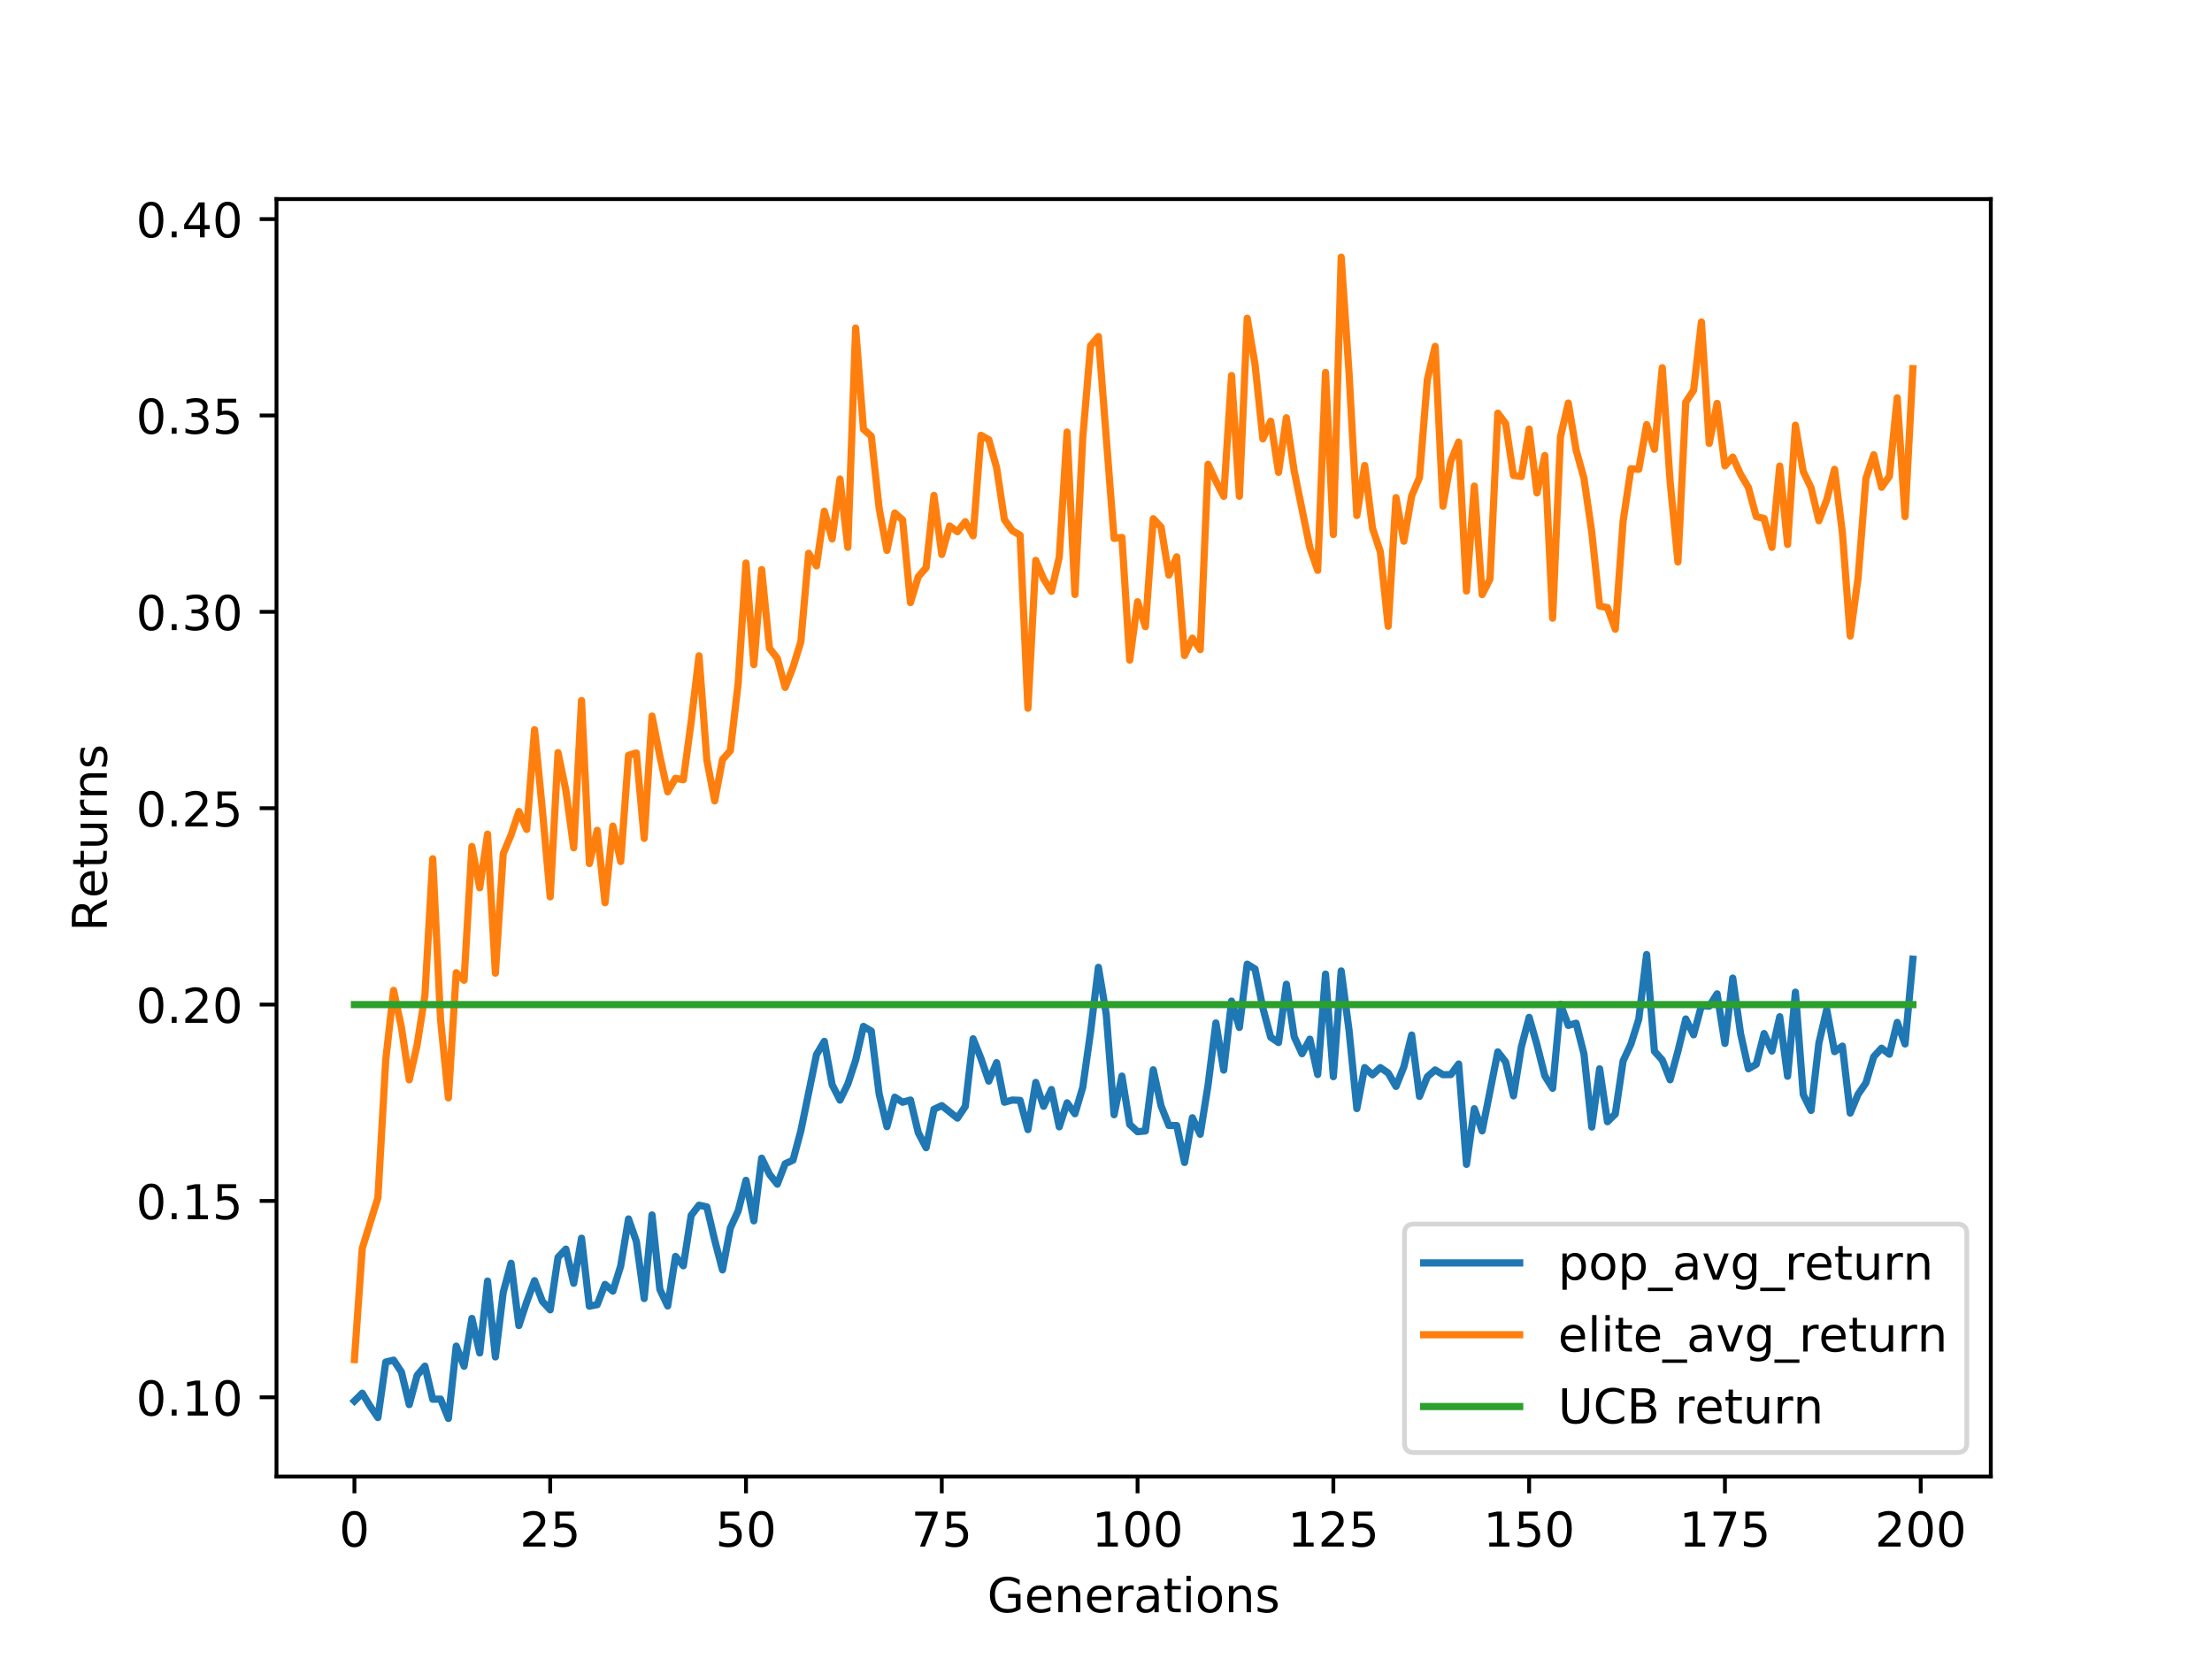 <?xml version="1.0" encoding="utf-8" standalone="no"?>
<!DOCTYPE svg PUBLIC "-//W3C//DTD SVG 1.1//EN"
  "http://www.w3.org/Graphics/SVG/1.1/DTD/svg11.dtd">
<!-- Created with matplotlib (https://matplotlib.org/) -->
<svg height="345.6pt" version="1.1" viewBox="0 0 460.8 345.6" width="460.8pt" xmlns="http://www.w3.org/2000/svg" xmlns:xlink="http://www.w3.org/1999/xlink">
 <defs>
  <style type="text/css">
*{stroke-linecap:butt;stroke-linejoin:round;}
  </style>
 </defs>
 <g id="figure_1">
  <g id="patch_1">
   <path d="M 0 345.6 
L 460.8 345.6 
L 460.8 0 
L 0 0 
z
" style="fill:#ffffff;"/>
  </g>
  <g id="axes_1">
   <g id="patch_2">
    <path d="M 57.6 307.584 
L 414.72 307.584 
L 414.72 41.472 
L 57.6 41.472 
z
" style="fill:#ffffff;"/>
   </g>
   <g id="matplotlib.axis_1">
    <g id="xtick_1">
     <g id="line2d_1">
      <defs>
       <path d="M 0 0 
L 0 3.5 
" id="md66b6a2033" style="stroke:#000000;stroke-width:0.8;"/>
      </defs>
      <g>
       <use style="stroke:#000000;stroke-width:0.8;" x="73.833" xlink:href="#md66b6a2033" y="307.584"/>
      </g>
     </g>
     <g id="text_1">
      <!-- 0 -->
      <defs>
       <path d="M 31.781 66.406 
Q 24.172 66.406 20.328 58.906 
Q 16.5 51.422 16.5 36.375 
Q 16.5 21.391 20.328 13.891 
Q 24.172 6.391 31.781 6.391 
Q 39.453 6.391 43.281 13.891 
Q 47.125 21.391 47.125 36.375 
Q 47.125 51.422 43.281 58.906 
Q 39.453 66.406 31.781 66.406 
z
M 31.781 74.219 
Q 44.047 74.219 50.516 64.516 
Q 56.984 54.828 56.984 36.375 
Q 56.984 17.969 50.516 8.266 
Q 44.047 -1.422 31.781 -1.422 
Q 19.531 -1.422 13.062 8.266 
Q 6.594 17.969 6.594 36.375 
Q 6.594 54.828 13.062 64.516 
Q 19.531 74.219 31.781 74.219 
z
" id="DejaVuSans-48"/>
      </defs>
      <g transform="translate(70.651 322.182)scale(0.1 -0.1)">
       <use xlink:href="#DejaVuSans-48"/>
      </g>
     </g>
    </g>
    <g id="xtick_2">
     <g id="line2d_2">
      <g>
       <use style="stroke:#000000;stroke-width:0.8;" x="114.618" xlink:href="#md66b6a2033" y="307.584"/>
      </g>
     </g>
     <g id="text_2">
      <!-- 25 -->
      <defs>
       <path d="M 19.188 8.297 
L 53.609 8.297 
L 53.609 0 
L 7.328 0 
L 7.328 8.297 
Q 12.938 14.109 22.625 23.891 
Q 32.328 33.688 34.812 36.531 
Q 39.547 41.844 41.422 45.531 
Q 43.312 49.219 43.312 52.781 
Q 43.312 58.594 39.234 62.25 
Q 35.156 65.922 28.609 65.922 
Q 23.969 65.922 18.812 64.312 
Q 13.672 62.703 7.812 59.422 
L 7.812 69.391 
Q 13.766 71.781 18.938 73 
Q 24.125 74.219 28.422 74.219 
Q 39.75 74.219 46.484 68.547 
Q 53.219 62.891 53.219 53.422 
Q 53.219 48.922 51.531 44.891 
Q 49.859 40.875 45.406 35.406 
Q 44.188 33.984 37.641 27.219 
Q 31.109 20.453 19.188 8.297 
z
" id="DejaVuSans-50"/>
       <path d="M 10.797 72.906 
L 49.516 72.906 
L 49.516 64.594 
L 19.828 64.594 
L 19.828 46.734 
Q 21.969 47.469 24.109 47.828 
Q 26.266 48.188 28.422 48.188 
Q 40.625 48.188 47.75 41.5 
Q 54.891 34.812 54.891 23.391 
Q 54.891 11.625 47.562 5.094 
Q 40.234 -1.422 26.906 -1.422 
Q 22.312 -1.422 17.547 -0.641 
Q 12.797 0.141 7.719 1.703 
L 7.719 11.625 
Q 12.109 9.234 16.797 8.062 
Q 21.484 6.891 26.703 6.891 
Q 35.156 6.891 40.078 11.328 
Q 45.016 15.766 45.016 23.391 
Q 45.016 31 40.078 35.438 
Q 35.156 39.891 26.703 39.891 
Q 22.75 39.891 18.812 39.016 
Q 14.891 38.141 10.797 36.281 
z
" id="DejaVuSans-53"/>
      </defs>
      <g transform="translate(108.256 322.182)scale(0.1 -0.1)">
       <use xlink:href="#DejaVuSans-50"/>
       <use x="63.623" xlink:href="#DejaVuSans-53"/>
      </g>
     </g>
    </g>
    <g id="xtick_3">
     <g id="line2d_3">
      <g>
       <use style="stroke:#000000;stroke-width:0.8;" x="155.404" xlink:href="#md66b6a2033" y="307.584"/>
      </g>
     </g>
     <g id="text_3">
      <!-- 50 -->
      <g transform="translate(149.042 322.182)scale(0.1 -0.1)">
       <use xlink:href="#DejaVuSans-53"/>
       <use x="63.623" xlink:href="#DejaVuSans-48"/>
      </g>
     </g>
    </g>
    <g id="xtick_4">
     <g id="line2d_4">
      <g>
       <use style="stroke:#000000;stroke-width:0.8;" x="196.19" xlink:href="#md66b6a2033" y="307.584"/>
      </g>
     </g>
     <g id="text_4">
      <!-- 75 -->
      <defs>
       <path d="M 8.203 72.906 
L 55.078 72.906 
L 55.078 68.703 
L 28.609 0 
L 18.312 0 
L 43.219 64.594 
L 8.203 64.594 
z
" id="DejaVuSans-55"/>
      </defs>
      <g transform="translate(189.827 322.182)scale(0.1 -0.1)">
       <use xlink:href="#DejaVuSans-55"/>
       <use x="63.623" xlink:href="#DejaVuSans-53"/>
      </g>
     </g>
    </g>
    <g id="xtick_5">
     <g id="line2d_5">
      <g>
       <use style="stroke:#000000;stroke-width:0.8;" x="236.976" xlink:href="#md66b6a2033" y="307.584"/>
      </g>
     </g>
     <g id="text_5">
      <!-- 100 -->
      <defs>
       <path d="M 12.406 8.297 
L 28.516 8.297 
L 28.516 63.922 
L 10.984 60.406 
L 10.984 69.391 
L 28.422 72.906 
L 38.281 72.906 
L 38.281 8.297 
L 54.391 8.297 
L 54.391 0 
L 12.406 0 
z
" id="DejaVuSans-49"/>
      </defs>
      <g transform="translate(227.432 322.182)scale(0.1 -0.1)">
       <use xlink:href="#DejaVuSans-49"/>
       <use x="63.623" xlink:href="#DejaVuSans-48"/>
       <use x="127.246" xlink:href="#DejaVuSans-48"/>
      </g>
     </g>
    </g>
    <g id="xtick_6">
     <g id="line2d_6">
      <g>
       <use style="stroke:#000000;stroke-width:0.8;" x="277.761" xlink:href="#md66b6a2033" y="307.584"/>
      </g>
     </g>
     <g id="text_6">
      <!-- 125 -->
      <g transform="translate(268.218 322.182)scale(0.1 -0.1)">
       <use xlink:href="#DejaVuSans-49"/>
       <use x="63.623" xlink:href="#DejaVuSans-50"/>
       <use x="127.246" xlink:href="#DejaVuSans-53"/>
      </g>
     </g>
    </g>
    <g id="xtick_7">
     <g id="line2d_7">
      <g>
       <use style="stroke:#000000;stroke-width:0.8;" x="318.547" xlink:href="#md66b6a2033" y="307.584"/>
      </g>
     </g>
     <g id="text_7">
      <!-- 150 -->
      <g transform="translate(309.003 322.182)scale(0.1 -0.1)">
       <use xlink:href="#DejaVuSans-49"/>
       <use x="63.623" xlink:href="#DejaVuSans-53"/>
       <use x="127.246" xlink:href="#DejaVuSans-48"/>
      </g>
     </g>
    </g>
    <g id="xtick_8">
     <g id="line2d_8">
      <g>
       <use style="stroke:#000000;stroke-width:0.8;" x="359.333" xlink:href="#md66b6a2033" y="307.584"/>
      </g>
     </g>
     <g id="text_8">
      <!-- 175 -->
      <g transform="translate(349.789 322.182)scale(0.1 -0.1)">
       <use xlink:href="#DejaVuSans-49"/>
       <use x="63.623" xlink:href="#DejaVuSans-55"/>
       <use x="127.246" xlink:href="#DejaVuSans-53"/>
      </g>
     </g>
    </g>
    <g id="xtick_9">
     <g id="line2d_9">
      <g>
       <use style="stroke:#000000;stroke-width:0.8;" x="400.119" xlink:href="#md66b6a2033" y="307.584"/>
      </g>
     </g>
     <g id="text_9">
      <!-- 200 -->
      <g transform="translate(390.575 322.182)scale(0.1 -0.1)">
       <use xlink:href="#DejaVuSans-50"/>
       <use x="63.623" xlink:href="#DejaVuSans-48"/>
       <use x="127.246" xlink:href="#DejaVuSans-48"/>
      </g>
     </g>
    </g>
    <g id="text_10">
     <!-- Generations -->
     <defs>
      <path d="M 59.516 10.406 
L 59.516 29.984 
L 43.406 29.984 
L 43.406 38.094 
L 69.281 38.094 
L 69.281 6.781 
Q 63.578 2.734 56.688 0.656 
Q 49.812 -1.422 42 -1.422 
Q 24.906 -1.422 15.25 8.562 
Q 5.609 18.562 5.609 36.375 
Q 5.609 54.25 15.25 64.234 
Q 24.906 74.219 42 74.219 
Q 49.125 74.219 55.547 72.453 
Q 61.969 70.703 67.391 67.281 
L 67.391 56.781 
Q 61.922 61.422 55.766 63.766 
Q 49.609 66.109 42.828 66.109 
Q 29.438 66.109 22.719 58.641 
Q 16.016 51.172 16.016 36.375 
Q 16.016 21.625 22.719 14.156 
Q 29.438 6.688 42.828 6.688 
Q 48.047 6.688 52.141 7.594 
Q 56.25 8.5 59.516 10.406 
z
" id="DejaVuSans-71"/>
      <path d="M 56.203 29.594 
L 56.203 25.203 
L 14.891 25.203 
Q 15.484 15.922 20.484 11.062 
Q 25.484 6.203 34.422 6.203 
Q 39.594 6.203 44.453 7.469 
Q 49.312 8.734 54.109 11.281 
L 54.109 2.781 
Q 49.266 0.734 44.188 -0.344 
Q 39.109 -1.422 33.891 -1.422 
Q 20.797 -1.422 13.156 6.188 
Q 5.516 13.812 5.516 26.812 
Q 5.516 40.234 12.766 48.109 
Q 20.016 56 32.328 56 
Q 43.359 56 49.781 48.891 
Q 56.203 41.797 56.203 29.594 
z
M 47.219 32.234 
Q 47.125 39.594 43.094 43.984 
Q 39.062 48.391 32.422 48.391 
Q 24.906 48.391 20.391 44.141 
Q 15.875 39.891 15.188 32.172 
z
" id="DejaVuSans-101"/>
      <path d="M 54.891 33.016 
L 54.891 0 
L 45.906 0 
L 45.906 32.719 
Q 45.906 40.484 42.875 44.328 
Q 39.844 48.188 33.797 48.188 
Q 26.516 48.188 22.312 43.547 
Q 18.109 38.922 18.109 30.906 
L 18.109 0 
L 9.078 0 
L 9.078 54.688 
L 18.109 54.688 
L 18.109 46.188 
Q 21.344 51.125 25.703 53.562 
Q 30.078 56 35.797 56 
Q 45.219 56 50.047 50.172 
Q 54.891 44.344 54.891 33.016 
z
" id="DejaVuSans-110"/>
      <path d="M 41.109 46.297 
Q 39.594 47.172 37.812 47.578 
Q 36.031 48 33.891 48 
Q 26.266 48 22.188 43.047 
Q 18.109 38.094 18.109 28.812 
L 18.109 0 
L 9.078 0 
L 9.078 54.688 
L 18.109 54.688 
L 18.109 46.188 
Q 20.953 51.172 25.484 53.578 
Q 30.031 56 36.531 56 
Q 37.453 56 38.578 55.875 
Q 39.703 55.766 41.062 55.516 
z
" id="DejaVuSans-114"/>
      <path d="M 34.281 27.484 
Q 23.391 27.484 19.188 25 
Q 14.984 22.516 14.984 16.5 
Q 14.984 11.719 18.141 8.906 
Q 21.297 6.109 26.703 6.109 
Q 34.188 6.109 38.703 11.406 
Q 43.219 16.703 43.219 25.484 
L 43.219 27.484 
z
M 52.203 31.203 
L 52.203 0 
L 43.219 0 
L 43.219 8.297 
Q 40.141 3.328 35.547 0.953 
Q 30.953 -1.422 24.312 -1.422 
Q 15.922 -1.422 10.953 3.297 
Q 6 8.016 6 15.922 
Q 6 25.141 12.172 29.828 
Q 18.359 34.516 30.609 34.516 
L 43.219 34.516 
L 43.219 35.406 
Q 43.219 41.609 39.141 45 
Q 35.062 48.391 27.688 48.391 
Q 23 48.391 18.547 47.266 
Q 14.109 46.141 10.016 43.891 
L 10.016 52.203 
Q 14.938 54.109 19.578 55.047 
Q 24.219 56 28.609 56 
Q 40.484 56 46.344 49.844 
Q 52.203 43.703 52.203 31.203 
z
" id="DejaVuSans-97"/>
      <path d="M 18.312 70.219 
L 18.312 54.688 
L 36.812 54.688 
L 36.812 47.703 
L 18.312 47.703 
L 18.312 18.016 
Q 18.312 11.328 20.141 9.422 
Q 21.969 7.516 27.594 7.516 
L 36.812 7.516 
L 36.812 0 
L 27.594 0 
Q 17.188 0 13.234 3.875 
Q 9.281 7.766 9.281 18.016 
L 9.281 47.703 
L 2.688 47.703 
L 2.688 54.688 
L 9.281 54.688 
L 9.281 70.219 
z
" id="DejaVuSans-116"/>
      <path d="M 9.422 54.688 
L 18.406 54.688 
L 18.406 0 
L 9.422 0 
z
M 9.422 75.984 
L 18.406 75.984 
L 18.406 64.594 
L 9.422 64.594 
z
" id="DejaVuSans-105"/>
      <path d="M 30.609 48.391 
Q 23.391 48.391 19.188 42.75 
Q 14.984 37.109 14.984 27.297 
Q 14.984 17.484 19.156 11.844 
Q 23.344 6.203 30.609 6.203 
Q 37.797 6.203 41.984 11.859 
Q 46.188 17.531 46.188 27.297 
Q 46.188 37.016 41.984 42.703 
Q 37.797 48.391 30.609 48.391 
z
M 30.609 56 
Q 42.328 56 49.016 48.375 
Q 55.719 40.766 55.719 27.297 
Q 55.719 13.875 49.016 6.219 
Q 42.328 -1.422 30.609 -1.422 
Q 18.844 -1.422 12.172 6.219 
Q 5.516 13.875 5.516 27.297 
Q 5.516 40.766 12.172 48.375 
Q 18.844 56 30.609 56 
z
" id="DejaVuSans-111"/>
      <path d="M 44.281 53.078 
L 44.281 44.578 
Q 40.484 46.531 36.375 47.5 
Q 32.281 48.484 27.875 48.484 
Q 21.188 48.484 17.844 46.438 
Q 14.5 44.391 14.5 40.281 
Q 14.5 37.156 16.891 35.375 
Q 19.281 33.594 26.516 31.984 
L 29.594 31.297 
Q 39.156 29.25 43.188 25.516 
Q 47.219 21.781 47.219 15.094 
Q 47.219 7.469 41.188 3.016 
Q 35.156 -1.422 24.609 -1.422 
Q 20.219 -1.422 15.453 -0.562 
Q 10.688 0.297 5.422 2 
L 5.422 11.281 
Q 10.406 8.688 15.234 7.391 
Q 20.062 6.109 24.812 6.109 
Q 31.156 6.109 34.562 8.281 
Q 37.984 10.453 37.984 14.406 
Q 37.984 18.062 35.516 20.016 
Q 33.062 21.969 24.703 23.781 
L 21.578 24.516 
Q 13.234 26.266 9.516 29.906 
Q 5.812 33.547 5.812 39.891 
Q 5.812 47.609 11.281 51.797 
Q 16.75 56 26.812 56 
Q 31.781 56 36.172 55.266 
Q 40.578 54.547 44.281 53.078 
z
" id="DejaVuSans-115"/>
     </defs>
     <g transform="translate(205.662 335.861)scale(0.1 -0.1)">
      <use xlink:href="#DejaVuSans-71"/>
      <use x="77.49" xlink:href="#DejaVuSans-101"/>
      <use x="139.014" xlink:href="#DejaVuSans-110"/>
      <use x="202.393" xlink:href="#DejaVuSans-101"/>
      <use x="263.916" xlink:href="#DejaVuSans-114"/>
      <use x="305.029" xlink:href="#DejaVuSans-97"/>
      <use x="366.309" xlink:href="#DejaVuSans-116"/>
      <use x="405.518" xlink:href="#DejaVuSans-105"/>
      <use x="433.301" xlink:href="#DejaVuSans-111"/>
      <use x="494.482" xlink:href="#DejaVuSans-110"/>
      <use x="557.861" xlink:href="#DejaVuSans-115"/>
     </g>
    </g>
   </g>
   <g id="matplotlib.axis_2">
    <g id="ytick_1">
     <g id="line2d_10">
      <defs>
       <path d="M 0 0 
L -3.5 0 
" id="m206f342e49" style="stroke:#000000;stroke-width:0.8;"/>
      </defs>
      <g>
       <use style="stroke:#000000;stroke-width:0.8;" x="57.6" xlink:href="#m206f342e49" y="291.086"/>
      </g>
     </g>
     <g id="text_11">
      <!-- 0.10 -->
      <defs>
       <path d="M 10.688 12.406 
L 21 12.406 
L 21 0 
L 10.688 0 
z
" id="DejaVuSans-46"/>
      </defs>
      <g transform="translate(28.334 294.886)scale(0.1 -0.1)">
       <use xlink:href="#DejaVuSans-48"/>
       <use x="63.623" xlink:href="#DejaVuSans-46"/>
       <use x="95.41" xlink:href="#DejaVuSans-49"/>
       <use x="159.033" xlink:href="#DejaVuSans-48"/>
      </g>
     </g>
    </g>
    <g id="ytick_2">
     <g id="line2d_11">
      <g>
       <use style="stroke:#000000;stroke-width:0.8;" x="57.6" xlink:href="#m206f342e49" y="250.18"/>
      </g>
     </g>
     <g id="text_12">
      <!-- 0.15 -->
      <g transform="translate(28.334 253.979)scale(0.1 -0.1)">
       <use xlink:href="#DejaVuSans-48"/>
       <use x="63.623" xlink:href="#DejaVuSans-46"/>
       <use x="95.41" xlink:href="#DejaVuSans-49"/>
       <use x="159.033" xlink:href="#DejaVuSans-53"/>
      </g>
     </g>
    </g>
    <g id="ytick_3">
     <g id="line2d_12">
      <g>
       <use style="stroke:#000000;stroke-width:0.8;" x="57.6" xlink:href="#m206f342e49" y="209.274"/>
      </g>
     </g>
     <g id="text_13">
      <!-- 0.20 -->
      <g transform="translate(28.334 213.073)scale(0.1 -0.1)">
       <use xlink:href="#DejaVuSans-48"/>
       <use x="63.623" xlink:href="#DejaVuSans-46"/>
       <use x="95.41" xlink:href="#DejaVuSans-50"/>
       <use x="159.033" xlink:href="#DejaVuSans-48"/>
      </g>
     </g>
    </g>
    <g id="ytick_4">
     <g id="line2d_13">
      <g>
       <use style="stroke:#000000;stroke-width:0.8;" x="57.6" xlink:href="#m206f342e49" y="168.368"/>
      </g>
     </g>
     <g id="text_14">
      <!-- 0.25 -->
      <g transform="translate(28.334 172.167)scale(0.1 -0.1)">
       <use xlink:href="#DejaVuSans-48"/>
       <use x="63.623" xlink:href="#DejaVuSans-46"/>
       <use x="95.41" xlink:href="#DejaVuSans-50"/>
       <use x="159.033" xlink:href="#DejaVuSans-53"/>
      </g>
     </g>
    </g>
    <g id="ytick_5">
     <g id="line2d_14">
      <g>
       <use style="stroke:#000000;stroke-width:0.8;" x="57.6" xlink:href="#m206f342e49" y="127.461"/>
      </g>
     </g>
     <g id="text_15">
      <!-- 0.30 -->
      <defs>
       <path d="M 40.578 39.312 
Q 47.656 37.797 51.625 33 
Q 55.609 28.219 55.609 21.188 
Q 55.609 10.406 48.188 4.484 
Q 40.766 -1.422 27.094 -1.422 
Q 22.516 -1.422 17.656 -0.516 
Q 12.797 0.391 7.625 2.203 
L 7.625 11.719 
Q 11.719 9.328 16.594 8.109 
Q 21.484 6.891 26.812 6.891 
Q 36.078 6.891 40.938 10.547 
Q 45.797 14.203 45.797 21.188 
Q 45.797 27.641 41.281 31.266 
Q 36.766 34.906 28.719 34.906 
L 20.219 34.906 
L 20.219 43.016 
L 29.109 43.016 
Q 36.375 43.016 40.234 45.922 
Q 44.094 48.828 44.094 54.297 
Q 44.094 59.906 40.109 62.906 
Q 36.141 65.922 28.719 65.922 
Q 24.656 65.922 20.016 65.031 
Q 15.375 64.156 9.812 62.312 
L 9.812 71.094 
Q 15.438 72.656 20.344 73.438 
Q 25.25 74.219 29.594 74.219 
Q 40.828 74.219 47.359 69.109 
Q 53.906 64.016 53.906 55.328 
Q 53.906 49.266 50.438 45.094 
Q 46.969 40.922 40.578 39.312 
z
" id="DejaVuSans-51"/>
      </defs>
      <g transform="translate(28.334 131.26)scale(0.1 -0.1)">
       <use xlink:href="#DejaVuSans-48"/>
       <use x="63.623" xlink:href="#DejaVuSans-46"/>
       <use x="95.41" xlink:href="#DejaVuSans-51"/>
       <use x="159.033" xlink:href="#DejaVuSans-48"/>
      </g>
     </g>
    </g>
    <g id="ytick_6">
     <g id="line2d_15">
      <g>
       <use style="stroke:#000000;stroke-width:0.8;" x="57.6" xlink:href="#m206f342e49" y="86.555"/>
      </g>
     </g>
     <g id="text_16">
      <!-- 0.35 -->
      <g transform="translate(28.334 90.354)scale(0.1 -0.1)">
       <use xlink:href="#DejaVuSans-48"/>
       <use x="63.623" xlink:href="#DejaVuSans-46"/>
       <use x="95.41" xlink:href="#DejaVuSans-51"/>
       <use x="159.033" xlink:href="#DejaVuSans-53"/>
      </g>
     </g>
    </g>
    <g id="ytick_7">
     <g id="line2d_16">
      <g>
       <use style="stroke:#000000;stroke-width:0.8;" x="57.6" xlink:href="#m206f342e49" y="45.649"/>
      </g>
     </g>
     <g id="text_17">
      <!-- 0.40 -->
      <defs>
       <path d="M 37.797 64.312 
L 12.891 25.391 
L 37.797 25.391 
z
M 35.203 72.906 
L 47.609 72.906 
L 47.609 25.391 
L 58.016 25.391 
L 58.016 17.188 
L 47.609 17.188 
L 47.609 0 
L 37.797 0 
L 37.797 17.188 
L 4.891 17.188 
L 4.891 26.703 
z
" id="DejaVuSans-52"/>
      </defs>
      <g transform="translate(28.334 49.448)scale(0.1 -0.1)">
       <use xlink:href="#DejaVuSans-48"/>
       <use x="63.623" xlink:href="#DejaVuSans-46"/>
       <use x="95.41" xlink:href="#DejaVuSans-52"/>
       <use x="159.033" xlink:href="#DejaVuSans-48"/>
      </g>
     </g>
    </g>
    <g id="text_18">
     <!-- Returns -->
     <defs>
      <path d="M 44.391 34.188 
Q 47.562 33.109 50.562 29.594 
Q 53.562 26.078 56.594 19.922 
L 66.609 0 
L 56 0 
L 46.688 18.703 
Q 43.062 26.031 39.672 28.422 
Q 36.281 30.812 30.422 30.812 
L 19.672 30.812 
L 19.672 0 
L 9.812 0 
L 9.812 72.906 
L 32.078 72.906 
Q 44.578 72.906 50.734 67.672 
Q 56.891 62.453 56.891 51.906 
Q 56.891 45.016 53.688 40.469 
Q 50.484 35.938 44.391 34.188 
z
M 19.672 64.797 
L 19.672 38.922 
L 32.078 38.922 
Q 39.203 38.922 42.844 42.219 
Q 46.484 45.516 46.484 51.906 
Q 46.484 58.297 42.844 61.547 
Q 39.203 64.797 32.078 64.797 
z
" id="DejaVuSans-82"/>
      <path d="M 8.5 21.578 
L 8.5 54.688 
L 17.484 54.688 
L 17.484 21.922 
Q 17.484 14.156 20.5 10.266 
Q 23.531 6.391 29.594 6.391 
Q 36.859 6.391 41.078 11.031 
Q 45.312 15.672 45.312 23.688 
L 45.312 54.688 
L 54.297 54.688 
L 54.297 0 
L 45.312 0 
L 45.312 8.406 
Q 42.047 3.422 37.719 1 
Q 33.406 -1.422 27.688 -1.422 
Q 18.266 -1.422 13.375 4.438 
Q 8.5 10.297 8.5 21.578 
z
M 31.109 56 
z
" id="DejaVuSans-117"/>
     </defs>
     <g transform="translate(22.255 194.033)rotate(-90)scale(0.1 -0.1)">
      <use xlink:href="#DejaVuSans-82"/>
      <use x="69.42" xlink:href="#DejaVuSans-101"/>
      <use x="130.943" xlink:href="#DejaVuSans-116"/>
      <use x="170.152" xlink:href="#DejaVuSans-117"/>
      <use x="233.531" xlink:href="#DejaVuSans-114"/>
      <use x="274.629" xlink:href="#DejaVuSans-110"/>
      <use x="338.008" xlink:href="#DejaVuSans-115"/>
     </g>
    </g>
   </g>
   <g id="line2d_17">
    <path clip-path="url(#pabcf84cc9d)" d="M 73.833 291.856 
L 75.464 290.23 
L 77.096 292.925 
L 78.727 295.303 
L 80.358 283.74 
L 81.99 283.342 
L 83.621 285.812 
L 85.253 292.608 
L 86.884 286.538 
L 88.516 284.591 
L 90.147 291.49 
L 91.778 291.457 
L 93.41 295.488 
L 95.041 280.424 
L 96.673 284.607 
L 98.304 274.653 
L 99.936 281.847 
L 101.567 266.864 
L 103.198 282.671 
L 104.83 269.21 
L 106.461 263.161 
L 108.093 276.142 
L 109.724 271.222 
L 111.356 266.788 
L 112.987 271.097 
L 114.618 272.864 
L 116.25 261.934 
L 117.881 260.21 
L 119.513 267.334 
L 121.144 257.941 
L 122.776 272.106 
L 124.407 271.784 
L 126.038 267.568 
L 127.67 268.964 
L 129.301 263.728 
L 130.933 253.927 
L 132.564 258.607 
L 134.196 270.513 
L 135.827 253.093 
L 137.458 268.599 
L 139.09 272.062 
L 140.721 261.727 
L 142.353 263.69 
L 143.984 253.185 
L 145.616 251.064 
L 147.247 251.418 
L 148.879 258.329 
L 150.51 264.546 
L 152.141 255.825 
L 153.773 252.258 
L 155.404 245.882 
L 157.036 254.325 
L 158.667 241.273 
L 160.299 244.628 
L 161.93 246.684 
L 163.561 242.43 
L 165.193 241.688 
L 166.824 235.601 
L 170.087 219.702 
L 171.719 216.931 
L 173.35 225.969 
L 174.981 229.176 
L 176.613 225.827 
L 178.244 220.886 
L 179.876 213.817 
L 181.507 214.793 
L 183.139 227.883 
L 184.77 234.701 
L 186.401 228.565 
L 188.033 229.618 
L 189.664 229.154 
L 191.296 235.967 
L 192.927 239.086 
L 194.559 231.085 
L 196.19 230.316 
L 199.453 232.929 
L 201.084 230.496 
L 202.716 216.397 
L 204.347 220.477 
L 205.979 225.222 
L 207.61 221.377 
L 209.241 229.618 
L 210.873 229.16 
L 212.504 229.225 
L 214.136 235.323 
L 215.767 225.484 
L 217.399 230.463 
L 219.03 226.967 
L 220.661 234.745 
L 222.293 229.738 
L 223.924 232.012 
L 225.556 226.52 
L 227.187 214.941 
L 228.819 201.513 
L 230.45 211.303 
L 232.081 232.225 
L 233.713 224.169 
L 235.344 234.259 
L 236.976 235.765 
L 238.607 235.596 
L 240.239 222.86 
L 241.87 230.376 
L 243.501 234.461 
L 245.133 234.467 
L 246.764 242.168 
L 248.396 232.852 
L 250.027 236.288 
L 251.659 226.073 
L 253.29 213.097 
L 254.921 222.92 
L 256.553 208.543 
L 258.184 214.041 
L 259.816 200.847 
L 261.447 201.862 
L 263.079 209.999 
L 264.71 216.075 
L 266.341 217.182 
L 267.973 205.036 
L 269.604 215.977 
L 271.236 219.511 
L 272.867 216.479 
L 274.499 223.836 
L 276.13 202.92 
L 277.761 224.295 
L 279.393 202.26 
L 281.024 214.581 
L 282.656 230.938 
L 284.287 222.397 
L 285.919 223.907 
L 287.55 222.402 
L 289.181 223.526 
L 290.813 226.329 
L 292.444 222.244 
L 294.076 215.612 
L 295.707 228.402 
L 297.339 224.306 
L 298.97 222.893 
L 300.601 223.88 
L 302.233 223.858 
L 303.864 221.649 
L 305.496 242.555 
L 307.127 230.96 
L 308.759 235.585 
L 312.021 219.119 
L 313.653 221.224 
L 315.284 228.287 
L 316.916 218.142 
L 318.547 211.93 
L 320.179 217.635 
L 321.81 224.115 
L 323.441 226.716 
L 325.073 209.214 
L 326.704 213.61 
L 328.336 213.152 
L 329.967 219.555 
L 331.599 234.783 
L 333.23 222.653 
L 334.862 233.676 
L 336.493 232.072 
L 338.124 221.017 
L 339.756 217.493 
L 341.387 212.312 
L 343.019 198.845 
L 344.65 219.004 
L 346.282 220.82 
L 347.913 224.944 
L 349.544 218.982 
L 351.176 212.268 
L 352.807 215.568 
L 354.439 209.508 
L 356.07 209.601 
L 357.702 207.038 
L 359.333 217.362 
L 360.964 203.754 
L 362.596 215.333 
L 364.227 222.647 
L 365.859 221.715 
L 367.49 215.312 
L 369.122 218.955 
L 370.753 211.805 
L 372.384 224.202 
L 374.016 206.689 
L 375.647 228.009 
L 377.279 231.32 
L 378.91 217.281 
L 380.542 210.299 
L 382.173 219.075 
L 383.804 217.924 
L 385.436 231.881 
L 387.067 227.965 
L 388.699 225.598 
L 390.33 220.133 
L 391.962 218.36 
L 393.593 219.62 
L 395.224 212.983 
L 396.856 217.482 
L 398.487 199.816 
L 398.487 199.816 
" style="fill:none;stroke:#1f77b4;stroke-linecap:square;stroke-width:1.5;"/>
   </g>
   <g id="line2d_18">
    <path clip-path="url(#pabcf84cc9d)" d="M 73.833 283.222 
L 75.464 260.074 
L 78.727 249.493 
L 80.358 220.815 
L 81.99 206.307 
L 83.621 213.986 
L 85.253 224.96 
L 86.884 217.717 
L 88.516 207.365 
L 90.147 178.894 
L 91.778 212.437 
L 93.41 228.713 
L 95.041 202.631 
L 96.673 204.201 
L 98.304 176.342 
L 99.936 184.948 
L 101.567 173.767 
L 103.198 202.729 
L 104.83 177.847 
L 106.461 173.942 
L 108.093 169.044 
L 109.724 172.785 
L 111.356 152.005 
L 112.987 168.684 
L 114.618 186.835 
L 116.25 156.783 
L 117.881 164.648 
L 119.513 176.614 
L 121.144 145.929 
L 122.776 179.898 
L 124.407 172.971 
L 126.038 188.057 
L 127.67 172.087 
L 129.301 179.472 
L 130.933 157.339 
L 132.564 156.859 
L 134.196 174.651 
L 135.827 149.169 
L 137.458 157.503 
L 139.09 164.953 
L 140.721 162.139 
L 142.353 162.433 
L 143.984 150.358 
L 145.616 136.624 
L 147.247 158.299 
L 148.879 166.84 
L 150.51 158.223 
L 152.141 156.379 
L 153.773 142.373 
L 155.404 117.284 
L 157.036 138.457 
L 158.667 118.658 
L 160.299 135.053 
L 161.93 137.137 
L 163.561 143.191 
L 165.193 139.013 
L 166.824 133.712 
L 168.456 115.255 
L 170.087 117.884 
L 171.719 106.495 
L 173.35 112.277 
L 174.981 99.787 
L 176.613 114.022 
L 178.244 68.327 
L 179.876 89.413 
L 181.507 90.864 
L 183.139 105.884 
L 184.77 114.666 
L 186.401 106.866 
L 188.033 108.317 
L 189.664 125.53 
L 191.296 120.131 
L 192.927 118.265 
L 194.559 103.201 
L 196.19 115.506 
L 197.821 109.571 
L 199.453 110.771 
L 201.084 108.677 
L 202.716 111.622 
L 204.347 90.678 
L 205.979 91.584 
L 207.61 97.409 
L 209.241 108.252 
L 210.873 110.542 
L 212.504 111.491 
L 214.136 147.543 
L 215.767 116.738 
L 217.399 120.578 
L 219.03 123.185 
L 220.661 116.051 
L 222.293 90.002 
L 223.924 123.84 
L 225.556 91.245 
L 227.187 72.003 
L 228.819 70.105 
L 232.081 112.157 
L 233.713 111.95 
L 235.344 137.519 
L 236.976 125.356 
L 238.607 130.548 
L 240.239 108.055 
L 241.87 109.801 
L 243.501 119.793 
L 245.133 115.997 
L 246.764 136.559 
L 248.396 132.937 
L 250.027 135.326 
L 251.659 96.721 
L 253.29 100.223 
L 254.921 103.397 
L 256.553 78.232 
L 258.184 103.386 
L 259.816 66.298 
L 261.447 75.93 
L 263.079 91.431 
L 264.71 87.744 
L 266.341 98.401 
L 267.973 87.035 
L 269.604 98.118 
L 272.867 114.109 
L 274.499 118.822 
L 276.13 77.588 
L 277.761 111.35 
L 279.393 53.568 
L 281.024 77.566 
L 282.656 107.401 
L 284.287 96.972 
L 285.919 110.062 
L 287.55 114.938 
L 289.181 130.461 
L 290.813 103.659 
L 292.444 112.746 
L 294.076 103.31 
L 295.707 99.459 
L 297.339 79.094 
L 298.97 72.156 
L 300.601 105.448 
L 302.233 96.045 
L 303.864 92.085 
L 305.496 123.12 
L 307.127 101.259 
L 308.759 123.861 
L 310.39 120.643 
L 312.021 86.064 
L 313.653 88.246 
L 315.284 99.034 
L 316.916 99.274 
L 318.547 89.38 
L 320.179 102.688 
L 321.81 94.889 
L 323.441 128.781 
L 325.073 91.027 
L 326.704 83.959 
L 328.336 93.754 
L 329.967 99.634 
L 331.599 110.891 
L 333.23 126.261 
L 334.862 126.567 
L 336.493 131.072 
L 338.124 108.568 
L 339.756 97.649 
L 341.387 97.769 
L 343.019 88.453 
L 344.65 93.591 
L 346.282 76.606 
L 347.913 100.288 
L 349.544 117.066 
L 351.176 83.784 
L 352.807 81.297 
L 354.439 67.073 
L 356.07 92.369 
L 357.702 84.035 
L 359.333 97.049 
L 360.964 95.216 
L 362.596 98.805 
L 364.227 101.554 
L 365.859 107.63 
L 367.49 108.001 
L 369.122 114.033 
L 370.753 97.081 
L 372.384 113.422 
L 374.016 88.573 
L 375.647 98.216 
L 377.279 101.619 
L 378.91 108.481 
L 380.542 104.106 
L 382.173 97.769 
L 383.804 110.99 
L 385.436 132.49 
L 387.067 120.414 
L 388.699 99.699 
L 390.33 94.736 
L 391.962 101.51 
L 393.593 99.219 
L 395.224 82.868 
L 396.856 107.619 
L 398.487 76.792 
L 398.487 76.792 
" style="fill:none;stroke:#ff7f0e;stroke-linecap:square;stroke-width:1.5;"/>
   </g>
   <g id="line2d_19">
    <path clip-path="url(#pabcf84cc9d)" d="M 73.833 209.274 
L 398.487 209.274 
L 398.487 209.274 
" style="fill:none;stroke:#2ca02c;stroke-linecap:square;stroke-width:1.5;"/>
   </g>
   <g id="patch_3">
    <path d="M 57.6 307.584 
L 57.6 41.472 
" style="fill:none;stroke:#000000;stroke-linecap:square;stroke-linejoin:miter;stroke-width:0.8;"/>
   </g>
   <g id="patch_4">
    <path d="M 414.72 307.584 
L 414.72 41.472 
" style="fill:none;stroke:#000000;stroke-linecap:square;stroke-linejoin:miter;stroke-width:0.8;"/>
   </g>
   <g id="patch_5">
    <path d="M 57.6 307.584 
L 414.72 307.584 
" style="fill:none;stroke:#000000;stroke-linecap:square;stroke-linejoin:miter;stroke-width:0.8;"/>
   </g>
   <g id="patch_6">
    <path d="M 57.6 41.472 
L 414.72 41.472 
" style="fill:none;stroke:#000000;stroke-linecap:square;stroke-linejoin:miter;stroke-width:0.8;"/>
   </g>
   <g id="legend_1">
    <g id="patch_7">
     <path d="M 294.576 302.584 
L 407.72 302.584 
Q 409.72 302.584 409.72 300.584 
L 409.72 256.993 
Q 409.72 254.993 407.72 254.993 
L 294.576 254.993 
Q 292.576 254.993 292.576 256.993 
L 292.576 300.584 
Q 292.576 302.584 294.576 302.584 
z
" style="fill:#ffffff;opacity:0.8;stroke:#cccccc;stroke-linejoin:miter;"/>
    </g>
    <g id="line2d_20">
     <path d="M 296.576 263.092 
L 316.576 263.092 
" style="fill:none;stroke:#1f77b4;stroke-linecap:square;stroke-width:1.5;"/>
    </g>
    <g id="line2d_21"/>
    <g id="text_19">
     <!-- pop_avg_return -->
     <defs>
      <path d="M 18.109 8.203 
L 18.109 -20.797 
L 9.078 -20.797 
L 9.078 54.688 
L 18.109 54.688 
L 18.109 46.391 
Q 20.953 51.266 25.266 53.625 
Q 29.594 56 35.594 56 
Q 45.562 56 51.781 48.094 
Q 58.016 40.188 58.016 27.297 
Q 58.016 14.406 51.781 6.484 
Q 45.562 -1.422 35.594 -1.422 
Q 29.594 -1.422 25.266 0.953 
Q 20.953 3.328 18.109 8.203 
z
M 48.688 27.297 
Q 48.688 37.203 44.609 42.844 
Q 40.531 48.484 33.406 48.484 
Q 26.266 48.484 22.188 42.844 
Q 18.109 37.203 18.109 27.297 
Q 18.109 17.391 22.188 11.75 
Q 26.266 6.109 33.406 6.109 
Q 40.531 6.109 44.609 11.75 
Q 48.688 17.391 48.688 27.297 
z
" id="DejaVuSans-112"/>
      <path d="M 50.984 -16.609 
L 50.984 -23.578 
L -0.984 -23.578 
L -0.984 -16.609 
z
" id="DejaVuSans-95"/>
      <path d="M 2.984 54.688 
L 12.5 54.688 
L 29.594 8.797 
L 46.688 54.688 
L 56.203 54.688 
L 35.688 0 
L 23.484 0 
z
" id="DejaVuSans-118"/>
      <path d="M 45.406 27.984 
Q 45.406 37.75 41.375 43.109 
Q 37.359 48.484 30.078 48.484 
Q 22.859 48.484 18.828 43.109 
Q 14.797 37.75 14.797 27.984 
Q 14.797 18.266 18.828 12.891 
Q 22.859 7.516 30.078 7.516 
Q 37.359 7.516 41.375 12.891 
Q 45.406 18.266 45.406 27.984 
z
M 54.391 6.781 
Q 54.391 -7.172 48.188 -13.984 
Q 42 -20.797 29.203 -20.797 
Q 24.469 -20.797 20.266 -20.094 
Q 16.062 -19.391 12.109 -17.922 
L 12.109 -9.188 
Q 16.062 -11.328 19.922 -12.344 
Q 23.781 -13.375 27.781 -13.375 
Q 36.625 -13.375 41.016 -8.766 
Q 45.406 -4.156 45.406 5.172 
L 45.406 9.625 
Q 42.625 4.781 38.281 2.391 
Q 33.938 0 27.875 0 
Q 17.828 0 11.672 7.656 
Q 5.516 15.328 5.516 27.984 
Q 5.516 40.672 11.672 48.328 
Q 17.828 56 27.875 56 
Q 33.938 56 38.281 53.609 
Q 42.625 51.219 45.406 46.391 
L 45.406 54.688 
L 54.391 54.688 
z
" id="DejaVuSans-103"/>
     </defs>
     <g transform="translate(324.576 266.592)scale(0.1 -0.1)">
      <use xlink:href="#DejaVuSans-112"/>
      <use x="63.477" xlink:href="#DejaVuSans-111"/>
      <use x="124.658" xlink:href="#DejaVuSans-112"/>
      <use x="188.135" xlink:href="#DejaVuSans-95"/>
      <use x="238.135" xlink:href="#DejaVuSans-97"/>
      <use x="299.414" xlink:href="#DejaVuSans-118"/>
      <use x="358.594" xlink:href="#DejaVuSans-103"/>
      <use x="422.07" xlink:href="#DejaVuSans-95"/>
      <use x="472.07" xlink:href="#DejaVuSans-114"/>
      <use x="513.152" xlink:href="#DejaVuSans-101"/>
      <use x="574.676" xlink:href="#DejaVuSans-116"/>
      <use x="613.885" xlink:href="#DejaVuSans-117"/>
      <use x="677.264" xlink:href="#DejaVuSans-114"/>
      <use x="718.361" xlink:href="#DejaVuSans-110"/>
     </g>
    </g>
    <g id="line2d_22">
     <path d="M 296.576 278.048 
L 316.576 278.048 
" style="fill:none;stroke:#ff7f0e;stroke-linecap:square;stroke-width:1.5;"/>
    </g>
    <g id="line2d_23"/>
    <g id="text_20">
     <!-- elite_avg_return -->
     <defs>
      <path d="M 9.422 75.984 
L 18.406 75.984 
L 18.406 0 
L 9.422 0 
z
" id="DejaVuSans-108"/>
     </defs>
     <g transform="translate(324.576 281.548)scale(0.1 -0.1)">
      <use xlink:href="#DejaVuSans-101"/>
      <use x="61.523" xlink:href="#DejaVuSans-108"/>
      <use x="89.307" xlink:href="#DejaVuSans-105"/>
      <use x="117.09" xlink:href="#DejaVuSans-116"/>
      <use x="156.299" xlink:href="#DejaVuSans-101"/>
      <use x="217.822" xlink:href="#DejaVuSans-95"/>
      <use x="267.822" xlink:href="#DejaVuSans-97"/>
      <use x="329.102" xlink:href="#DejaVuSans-118"/>
      <use x="388.281" xlink:href="#DejaVuSans-103"/>
      <use x="451.758" xlink:href="#DejaVuSans-95"/>
      <use x="501.758" xlink:href="#DejaVuSans-114"/>
      <use x="542.84" xlink:href="#DejaVuSans-101"/>
      <use x="604.363" xlink:href="#DejaVuSans-116"/>
      <use x="643.572" xlink:href="#DejaVuSans-117"/>
      <use x="706.951" xlink:href="#DejaVuSans-114"/>
      <use x="748.049" xlink:href="#DejaVuSans-110"/>
     </g>
    </g>
    <g id="line2d_24">
     <path d="M 296.576 293.004 
L 316.576 293.004 
" style="fill:none;stroke:#2ca02c;stroke-linecap:square;stroke-width:1.5;"/>
    </g>
    <g id="line2d_25"/>
    <g id="text_21">
     <!-- UCB return -->
     <defs>
      <path d="M 8.688 72.906 
L 18.609 72.906 
L 18.609 28.609 
Q 18.609 16.891 22.844 11.734 
Q 27.094 6.594 36.625 6.594 
Q 46.094 6.594 50.344 11.734 
Q 54.594 16.891 54.594 28.609 
L 54.594 72.906 
L 64.5 72.906 
L 64.5 27.391 
Q 64.5 13.141 57.438 5.859 
Q 50.391 -1.422 36.625 -1.422 
Q 22.797 -1.422 15.734 5.859 
Q 8.688 13.141 8.688 27.391 
z
" id="DejaVuSans-85"/>
      <path d="M 64.406 67.281 
L 64.406 56.891 
Q 59.422 61.531 53.781 63.812 
Q 48.141 66.109 41.797 66.109 
Q 29.297 66.109 22.656 58.469 
Q 16.016 50.828 16.016 36.375 
Q 16.016 21.969 22.656 14.328 
Q 29.297 6.688 41.797 6.688 
Q 48.141 6.688 53.781 8.984 
Q 59.422 11.281 64.406 15.922 
L 64.406 5.609 
Q 59.234 2.094 53.438 0.328 
Q 47.656 -1.422 41.219 -1.422 
Q 24.656 -1.422 15.125 8.703 
Q 5.609 18.844 5.609 36.375 
Q 5.609 53.953 15.125 64.078 
Q 24.656 74.219 41.219 74.219 
Q 47.75 74.219 53.531 72.484 
Q 59.328 70.75 64.406 67.281 
z
" id="DejaVuSans-67"/>
      <path d="M 19.672 34.812 
L 19.672 8.109 
L 35.5 8.109 
Q 43.453 8.109 47.281 11.406 
Q 51.125 14.703 51.125 21.484 
Q 51.125 28.328 47.281 31.562 
Q 43.453 34.812 35.5 34.812 
z
M 19.672 64.797 
L 19.672 42.828 
L 34.281 42.828 
Q 41.5 42.828 45.031 45.531 
Q 48.578 48.25 48.578 53.812 
Q 48.578 59.328 45.031 62.062 
Q 41.5 64.797 34.281 64.797 
z
M 9.812 72.906 
L 35.016 72.906 
Q 46.297 72.906 52.391 68.219 
Q 58.5 63.531 58.5 54.891 
Q 58.5 48.188 55.375 44.234 
Q 52.25 40.281 46.188 39.312 
Q 53.469 37.75 57.5 32.781 
Q 61.531 27.828 61.531 20.406 
Q 61.531 10.641 54.891 5.312 
Q 48.25 0 35.984 0 
L 9.812 0 
z
" id="DejaVuSans-66"/>
      <path id="DejaVuSans-32"/>
     </defs>
     <g transform="translate(324.576 296.504)scale(0.1 -0.1)">
      <use xlink:href="#DejaVuSans-85"/>
      <use x="73.193" xlink:href="#DejaVuSans-67"/>
      <use x="143.018" xlink:href="#DejaVuSans-66"/>
      <use x="211.621" xlink:href="#DejaVuSans-32"/>
      <use x="243.408" xlink:href="#DejaVuSans-114"/>
      <use x="284.49" xlink:href="#DejaVuSans-101"/>
      <use x="346.014" xlink:href="#DejaVuSans-116"/>
      <use x="385.223" xlink:href="#DejaVuSans-117"/>
      <use x="448.602" xlink:href="#DejaVuSans-114"/>
      <use x="489.699" xlink:href="#DejaVuSans-110"/>
     </g>
    </g>
   </g>
  </g>
 </g>
 <defs>
  <clipPath id="pabcf84cc9d">
   <rect height="266.112" width="357.12" x="57.6" y="41.472"/>
  </clipPath>
 </defs>
</svg>
